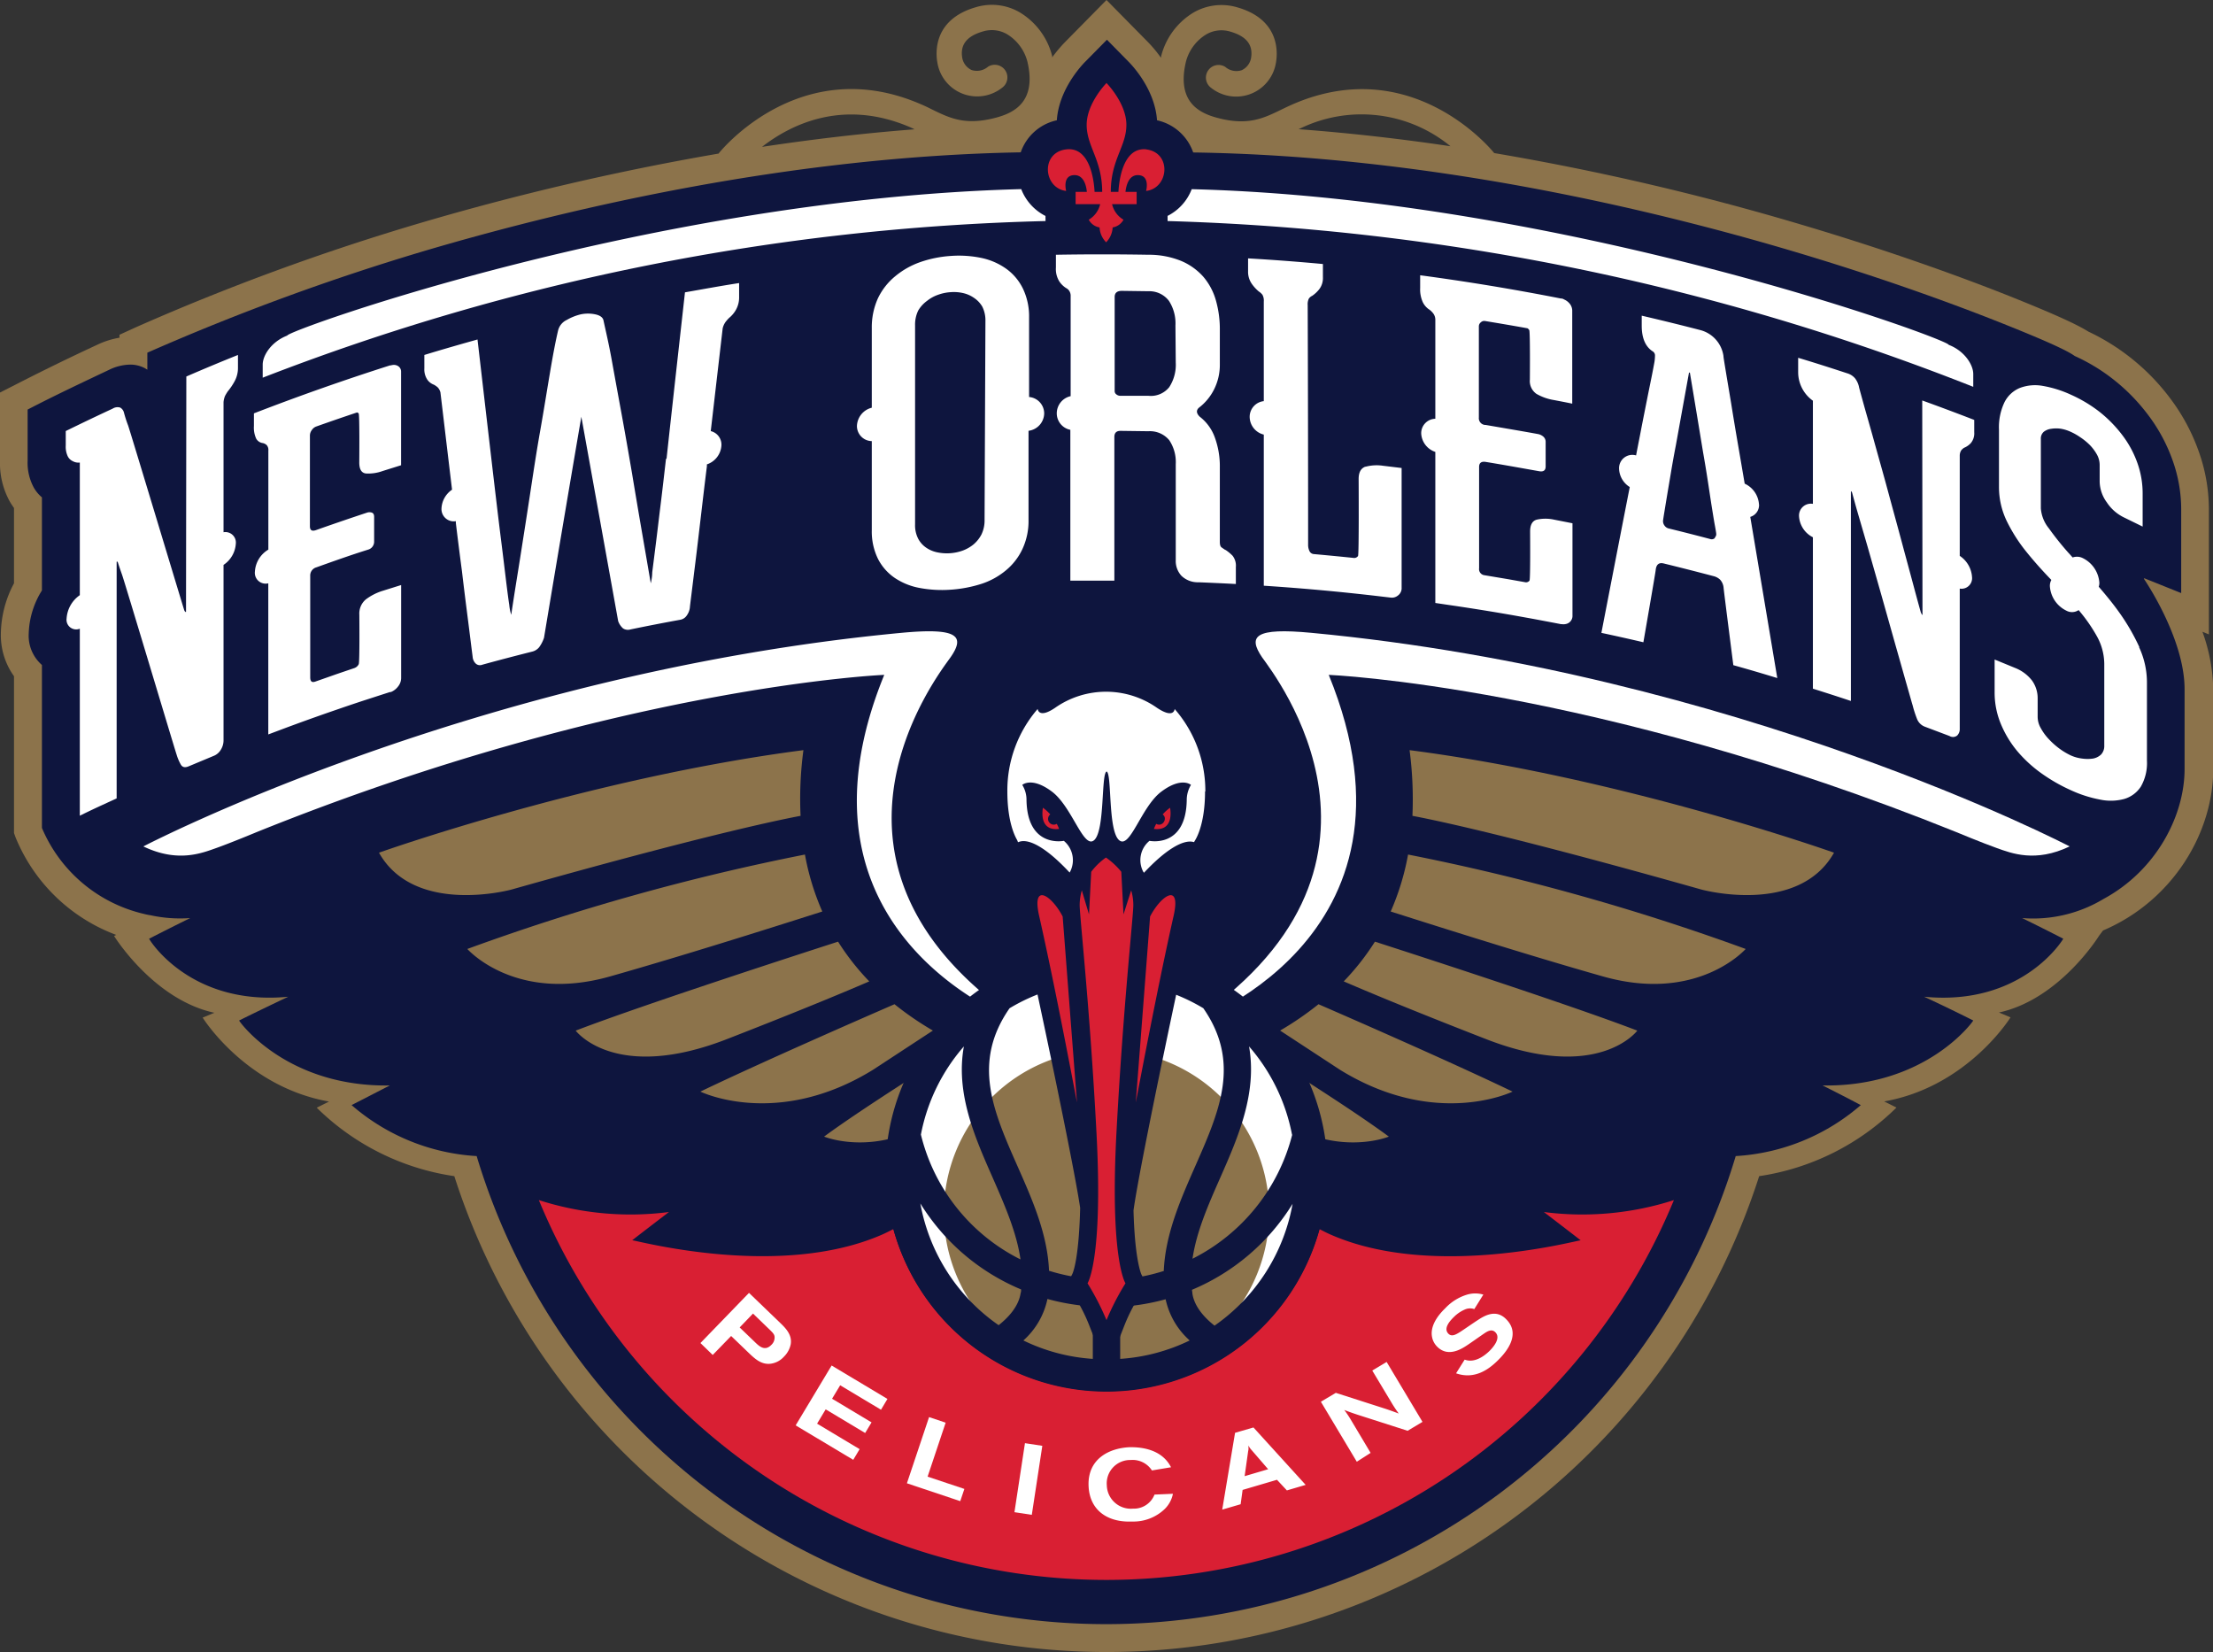 <svg xmlns="http://www.w3.org/2000/svg" viewBox="0 0 360.46 269.05"><rect x="0" y="0" width="360.46" height="269.05" fill="#333333" stroke="none"/><defs><style>.cls-1{fill:#8c734b}.cls-2{fill:#0e153e}.cls-3{fill:#d91f33}.cls-4{fill:#fff}</style></defs><g id="Layer_2" data-name="Layer 2"><g id="Layer_1-2" data-name="Layer 1"><path class="cls-1" d="M358.7 102.87l1.09.45V83a28.14 28.14 0 00-1.65-9.47 32.19 32.19 0 00-4.74-8.77A35.59 35.59 0 00340.15 54c-1.59-1-4.69-2.52-13-5.84-7.09-2.81-18.64-7.08-33.42-11.48a423.08 423.08 0 00-50.35-11.75c-.13-.17-13.12-16.4-32.69-8-.67.29-1.32.6-2 .93-2.92 1.42-5.46 2.66-10.42 1.33-2.93-.78-6.64-2.58-5.11-9.11a7.38 7.38 0 013.27-4.45 4.93 4.93 0 014-.47c2.62.76 3.72 2.18 3.34 4.33a2.71 2.71 0 01-1.51 1.94 2.77 2.77 0 01-2.69-.54 2.06 2.06 0 00-2.32 3.4 6.56 6.56 0 0010.58-4.08c.29-1.6.67-7-6.25-9a9.07 9.07 0 00-7.24.87 11.65 11.65 0 00-5.21 7.07c0 .08 0 .16-.05.23A21 21 0 00187 6.87L180.23 0l-6.77 6.87a22.86 22.86 0 00-2.08 2.48 2.23 2.23 0 000-.23 11.62 11.62 0 00-5.22-7.07 9 9 0 00-7.23-.87c-6.92 2-6.54 7.41-6.25 9a6.56 6.56 0 0010.58 4.08 2.06 2.06 0 00-2.32-3.4 2.8 2.8 0 01-2.69.54 2.71 2.71 0 01-1.51-1.94c-.38-2.15.71-3.57 3.34-4.33a4.93 4.93 0 014 .47 7.42 7.42 0 013.27 4.45c1.53 6.53-2.18 8.33-5.11 9.11-5 1.33-7.5.09-10.42-1.33-.66-.33-1.3-.64-2-.93-19.57-8.37-32.56 7.85-32.69 8a.67.67 0 00-.07.11A431.46 431.46 0 0068.52 36.3a383.41 383.41 0 00-46.39 17l-2.67 1.22V55a13.55 13.55 0 00-3.56 1.12c-4.32 2-8.61 4.09-12.76 6.21L0 63.93V75a12.92 12.92 0 001.59 6.67c.21.37.45.72.69 1.06V95a17.88 17.88 0 00-2.14 8.2 11.47 11.47 0 002.14 6.93v25.54l.27.74a28.44 28.44 0 0016.38 15.85l-.35.17s6.4 10.36 16.33 12.51l-1.9.79S40 177 53.59 179.4l-2 1A40.21 40.21 0 0074 191.55a111.61 111.61 0 00212.54 0 40.21 40.21 0 0022.36-11.17l-2-1c13.59-2.39 20.58-13.69 20.58-13.69l-1.89-.79c9.93-2.15 16.32-12.51 16.32-12.51l.64-.85c11.33-4.82 17.95-15.88 17.95-26.31v-13a29 29 0 00-1.76-9.34M236.29 23.82c-8-1.19-16.3-2.15-24.77-2.78l.74-.34a22.82 22.82 0 0124 3.12M148.2 20.7c.26.11.51.24.77.36-8.5.65-16.82 1.65-24.85 2.86 4.58-3.57 13.1-7.92 24.08-3.22"/><path class="cls-2" d="M349.28 94.18l6 2.41V83a23.78 23.78 0 00-1.39-8 27.54 27.54 0 00-4.08-7.53 31.15 31.15 0 00-5.57-5.67 30.35 30.35 0 00-6.3-3.82c-1.18-.85-4.28-2.33-12.49-5.59-7-2.77-18.42-7-33-11.35-24.08-7.18-60.33-15.67-98.1-16.21a8.06 8.06 0 00-5.89-5.24c-.34-4.94-3.89-8.79-4.64-9.54l-3.52-3.58-3.53 3.58c-.74.75-4.3 4.6-4.63 9.54a8 8 0 00-5.88 5.22c-37.18.65-72.72 8.9-96.39 15.84A383.43 383.43 0 0024 57.44v2.77s-.34-.22-.53-.31a5.06 5.06 0 00-2.28-.52 8.08 8.08 0 00-3.4.84c-4.22 2-8.47 4-12.61 6.13l-.68.35V75a8.53 8.53 0 001 4.4A5.79 5.79 0 006.83 81v15.16a13.92 13.92 0 00-2.15 7 6.33 6.33 0 002.15 5.14v26.54a23.92 23.92 0 0016.62 14c.29.08.6.14.91.2h.07a22.69 22.69 0 006.55.48q-3.36 1.65-6.69 3.36c0 .13 6.66 11 22.66 9.45-2.66 1.26-5.32 2.54-8 3.87 0 .15 7.68 10.86 24.54 10.58-3.89 2-6.23 3.2-6.22 3.2a34.1 34.1 0 0020.37 8.3 107.08 107.08 0 00205.08 0 34.1 34.1 0 0020.37-8.3s-2.33-1.25-6.22-3.2c16.86.28 24.51-10.43 24.54-10.58-2.64-1.33-5.3-2.61-8-3.87 16 1.57 22.62-9.32 22.66-9.45-2.22-1.14-4.46-2.26-6.7-3.36a22.28 22.28 0 0013.3-3.14c8.52-4.61 13.16-13.49 13.16-21.14v-13c0-8.37-6.64-18-6.64-18"/><path class="cls-3" d="M251.48 197.4c2 1.53 4 3.06 6 4.61 0-.21-23.8 6.52-40.76-.95-.62-.27-1.21-.58-1.81-.89a36 36 0 01-69.39 0c-.59.3-1.19.61-1.8.88-17 7.47-40.8.74-40.76.95 2-1.55 4-3.08 6-4.61a48.68 48.68 0 01-21.19-1.94 100 100 0 00184.88 0 48.7 48.7 0 01-21.19 1.94"/><path class="cls-4" d="M170.29 35.17a8.21 8.21 0 01-3.95-4.37C106.39 32.36 46.68 53.86 46.79 54.65c-2.6 1-4 3.24-4 4.73v2.13A377.66 377.66 0 01170.3 36zM317.41 56.16c.13-.85-62.61-23.82-123.3-25.35a8.13 8.13 0 01-3.93 4.35V36a386.41 386.41 0 01131.23 27v-2.09c0-1.49-1.41-3.76-4-4.75"/><path class="cls-3" d="M186.8 24.33c-3.88-.47-4.52 5.05-4.63 6.92h-1.24c0-5.27 2.54-7.39 2.54-10.92s-3.24-6.81-3.24-6.81S177 16.8 177 20.33s2.51 5.65 2.53 10.92h-1.24c-.1-1.87-.74-7.39-4.63-6.92-4.19.5-3.74 6.31 0 6.77 0 0-.7-2.58 1.37-2.58 1.51 0 1.92 1.76 2 2.73h-1.83v2h4a4 4 0 01-1.86 2.53 2.45 2.45 0 001.76 1.26 3.7 3.7 0 001.07 2.42 3.72 3.72 0 001.06-2.42 2.46 2.46 0 001.77-1.26 3.94 3.94 0 01-1.86-2.53h4v-2h-1.82c.11-1 .52-2.73 2-2.73 2.07 0 1.36 2.58 1.36 2.58 3.74-.46 4.2-6.27 0-6.77"/><path class="cls-4" d="M167.62 64.65V51.71a10.47 10.47 0 00-1-4.7 8.63 8.63 0 00-2.71-3.23 10.8 10.8 0 00-4-1.76 18 18 0 00-5-.34 18.87 18.87 0 00-5 1 13.13 13.13 0 00-4.08 2.3 10.45 10.45 0 00-2.83 3.6 11.43 11.43 0 00-1 4.82v13a3.18 3.18 0 00-2.42 3 2.46 2.46 0 002.42 2.44v14.52a10.1 10.1 0 001 4.64 8.35 8.35 0 002.74 3.12 10.75 10.75 0 004.08 1.64 19.69 19.69 0 005 .28 21 21 0 005-.94 12 12 0 004-2.19 10 10 0 002.71-3.48 10.78 10.78 0 001-4.75V70.16a2.91 2.91 0 002.55-2.83 2.69 2.69 0 00-2.55-2.68m-7.16 20a5.26 5.26 0 01-.51 2.4 5.36 5.36 0 01-1.32 1.64 6.15 6.15 0 01-1.79 1 7.64 7.64 0 01-4.06.27 4.92 4.92 0 01-1.82-.76 4 4 0 01-1.31-1.46 4.76 4.76 0 01-.51-2.33V53a5.25 5.25 0 01.51-2.42A5.18 5.18 0 01151 49a6 6 0 011.82-1 7.41 7.41 0 012.05-.42 6.78 6.78 0 012 .15 5.06 5.06 0 011.79.79 4.35 4.35 0 011.34 1.42 5 5 0 01.51 2.35zM30.3 99.54c0 .14 0 .17-.1.11a.68.68 0 01-.17-.21c-.2-.57-8.72-28.86-9.16-30.14a20.22 20.22 0 01-.68-2.1 1.29 1.29 0 00-.61-.82 1.48 1.48 0 00-1.23.17q-3.83 1.78-7.64 3.65v2.35a3.64 3.64 0 00.34 1.79 1.7 1.7 0 00.81.77 1.89 1.89 0 001.14.22v21.6a5 5 0 00-2.15 3.78 1.57 1.57 0 002.15 1.68v30.46c2-1 4-1.9 6-2.82v-38.2c0-.28 0-.42.06-.39a.46.46 0 01.14.16s.22.71.68 2 8.77 29.05 8.88 29.28a7.72 7.72 0 00.71 1.67c.26.42.68.5 1.27.25l4-1.67a2.37 2.37 0 001.26-1.08 2.85 2.85 0 00.41-1.44V92a4.49 4.49 0 002-3.44 1.71 1.71 0 00-2-1.88V65.49a3.47 3.47 0 01.24-1 8.24 8.24 0 01.45-.75 10.11 10.11 0 001.11-1.64 4.5 4.5 0 00.55-2.21v-2.08q-4.22 1.69-8.41 3.51zM313.14 100.05c0 .14 0 .15-.11 0a2.23 2.23 0 01-.17-.35c-.19-.68-.56-2-1.12-4.1s-1.2-4.43-1.92-7.12-1.49-5.48-2.3-8.48-1.58-5.68-2.27-8.18-1.3-4.57-1.76-6.24-.71-2.56-.71-2.65a3.52 3.52 0 00-.63-1.32 2.65 2.65 0 00-1.26-.81c-2.65-.87-5.3-1.72-8-2.53v2.34a5.71 5.71 0 002.4 4.65v16.8a1.93 1.93 0 00-2.26 2 4.11 4.11 0 002.26 3.44v24.66c2.07.65 4.13 1.31 6.19 2V80.35c0-.28 0-.39.07-.33a.89.89 0 01.14.26s.24.89.7 2.54l1.8 6.18 2.28 8 2.3 8.16c.73 2.55 1.34 4.74 1.86 6.55s.81 2.87.9 3.14a18.33 18.33 0 00.73 2.26 2.21 2.21 0 001.29 1.25l4 1.51a1.09 1.09 0 001.24-.08 1.48 1.48 0 00.42-1.12V95.86a1.72 1.72 0 002-1.89 4.49 4.49 0 00-2-3.44V74.16a1.62 1.62 0 01.25-.83 2 2 0 01.45-.4 3.12 3.12 0 001.1-.76 2.47 2.47 0 00.56-1.78v-2q-4.23-1.64-8.47-3.17zM348.47 105.4a34.38 34.38 0 00-3.17-5.5c-1.05-1.49-2.22-2.92-3.45-4.34a2.16 2.16 0 00.1-.65 4.84 4.84 0 00-2.67-4 2.1 2.1 0 00-1.68-.12c-.22-.24-.45-.51-.67-.74a47.73 47.73 0 01-3.2-4 5.82 5.82 0 01-1.31-3.26V71.5a1.45 1.45 0 01.48-1.18 2.44 2.44 0 011.24-.49 5.22 5.22 0 011.57 0 6.44 6.44 0 011.56.49 9.66 9.66 0 011.54.87 10.14 10.14 0 011.57 1.27 7.39 7.39 0 011.18 1.58 3.52 3.52 0 01.44 1.76v2.64a5.89 5.89 0 001.16 3.37 7 7 0 002.84 2.48l3 1.47V80.5a14.77 14.77 0 00-.87-5.14 16.66 16.66 0 00-2.46-4.52 21 21 0 00-3.67-3.75 22.42 22.42 0 00-4.67-2.8 18.4 18.4 0 00-4.64-1.45 7 7 0 00-3.71.35 4.91 4.91 0 00-2.48 2.31 9.45 9.45 0 00-.9 4.5v9.28a12.68 12.68 0 001.28 5.61 26.21 26.21 0 003.2 5c1.25 1.55 2.6 3.06 4.05 4.56a2 2 0 00-.24 1 4.77 4.77 0 002.68 4 1.92 1.92 0 002-.09 26.08 26.08 0 012.92 4.16 9.41 9.41 0 011.26 4.6v13.32a2 2 0 01-.51 1.43 2.56 2.56 0 01-1.32.67 6.17 6.17 0 01-1.78 0 6.31 6.31 0 01-1.84-.51 11.15 11.15 0 01-1.84-1.1 12.34 12.34 0 01-1.74-1.55 8.35 8.35 0 01-1.3-1.78 3.68 3.68 0 01-.52-1.85v-3a4.92 4.92 0 00-.92-2.92 6.51 6.51 0 00-2.78-2.06l-3.31-1.36v5.33a13.32 13.32 0 001 5.13 17.24 17.24 0 002.68 4.45 21.47 21.47 0 003.95 3.63 28 28 0 004.78 2.74 20.26 20.26 0 004.76 1.53 8.44 8.44 0 003.94-.1 4.86 4.86 0 002.7-2 7.67 7.67 0 001-4.23v-12.82a13.57 13.57 0 00-1.28-5.67M108.48 74.72c-.29 2.52-.57 5-.87 7.41s-.55 4.59-.79 6.48-.43 3.42-.58 4.58A8.13 8.13 0 01106 95q-.86-5-1.55-9t-1.5-8.89c-.56-3.27-1.12-6.5-1.7-9.66s-1.12-6.11-1.61-8.83-1-4.84-1.34-6.42c-.09-.49-.54-.83-1.32-1a5.76 5.76 0 00-2.41 0 8.49 8.49 0 00-2.26.91 2.58 2.58 0 00-1.39 1.65q-.59 2.47-1.33 6.89c-.5 2.94-1 6.12-1.61 9.56s-1.13 6.91-1.67 10.46-1.05 6.77-1.5 9.65-1 6.16-1.54 9.81a8 8 0 01-.32-1.62c-.17-1.1-.35-2.53-.57-4.33s-.46-3.83-.75-6.12-.57-4.63-.85-7c-.67-5.61-3-25.77-3-25.77-2.89.81-5.79 1.64-8.66 2.52V60a3 3 0 00.49 1.84 2.24 2.24 0 001.06.81 3.33 3.33 0 01.64.45 1.88 1.88 0 01.43.81c.68 5.71 1.31 11 1.89 15.84a3.92 3.92 0 00-1.72 3.07 2 2 0 002.34 2.06v.3q.49 4.05 1 7.89c.3 2.57.59 4.87.85 6.9s.47 3.7.63 5 .26 2 .26 2.06a1.69 1.69 0 00.46 1 1 1 0 001.1.23c2.68-.74 5.37-1.44 8.06-2.12a2.13 2.13 0 001.21-.73 5.6 5.6 0 00.79-1.54q3-18 6.08-36 3 16.62 6 33.29a2.88 2.88 0 00.79 1.18 1.45 1.45 0 001.22.17q4-.83 8.08-1.57a1.62 1.62 0 001.11-.74 2.76 2.76 0 00.47-1.18c0-.1.09-.83.26-2.19s.38-3.1.65-5.26.55-4.58.87-7.29.64-5.48 1-8.34v-.31a3.47 3.47 0 002.37-3.14 2.27 2.27 0 00-1.74-2.28q.89-7.68 1.94-16.72a2.94 2.94 0 01.43-1 5.65 5.65 0 01.65-.74 4.6 4.6 0 001.09-1.31 4.1 4.1 0 00.51-2.07V46.1c-3 .46-5.89 1-8.82 1.51 0 0-2.37 21.21-3 27.11M286.51 82.17a4 4 0 00-2.33-3.4c-.34-2-.67-3.94-1-5.85q-.69-4-1.21-7.26c-.36-2.16-.66-3.93-.89-5.33s-.36-2.18-.36-2.37a5.11 5.11 0 00-3.72-4.19c-3.19-.83-6.38-1.61-9.59-2.36v1.64c0 2 .6 3.42 1.8 4.18a.77.77 0 01.36.68 7.59 7.59 0 01-.08 1s-.11.61-.32 1.7-.51 2.51-.86 4.27-.75 3.76-1.18 6c-.21 1.08-.43 2.18-.64 3.29a2.16 2.16 0 00-2.77 2.15 3.66 3.66 0 001.74 3c-1.36 6.9-4.62 23.75-4.62 23.75q3.42.73 6.84 1.53s2-11.51 2-11.73c.09-.93.52-1.29 1.29-1.11q4.08 1 8.13 2.07a2.35 2.35 0 011.07.57 2.22 2.22 0 01.57 1.29c0 .23 1.59 12.64 1.59 12.64q3.58 1 7.16 2.1s-2.94-17.55-4.4-26.25a2 2 0 001.43-2m-7.2 5.45a.76.76 0 01-.78.15c-2.24-.59-4.47-1.16-6.72-1.71a1.16 1.16 0 01-.71-.49 1.17 1.17 0 01-.22-.87s.06-.43.18-1.16.27-1.66.46-2.8.41-2.42.65-3.86.5-2.89.79-4.38q1.07-5.93 2.14-11.83h.14q1.08 6.45 2.14 12.92c.29 1.63.55 3.23.79 4.78s.45 3 .64 4.18.36 2.25.5 3 .21 1.21.21 1.26a.76.76 0 01-.21.72M199.57 89.56c-.24-.16-.45-.3-.62-.43s-.26-.42-.26-.9V76.09a13.62 13.62 0 00-.8-4.8 7.4 7.4 0 00-2.49-3.44c-.53-.54-.58-1-.14-1.43a8.58 8.58 0 002.49-3 8.88 8.88 0 00.94-4.11v-5.6a17.08 17.08 0 00-.65-4.82 10.15 10.15 0 00-2.04-3.82 10 10 0 00-3.62-2.58 13.94 13.94 0 00-5.33-1q-7.55-.13-15.06 0v2.06a3.83 3.83 0 00.54 2.26 3.69 3.69 0 001.13 1.11 1.31 1.31 0 01.51.46 1.5 1.5 0 01.22.89v16.25a2.87 2.87 0 00-2.26 2.77 2.74 2.74 0 002.21 2.71v24.57h7.17v-23.4c0-.66.32-1 1-1l4.54.06a4.09 4.09 0 013.4 1.46 6.41 6.41 0 011.06 3.9v15.63a3.57 3.57 0 00.92 2.55 3.83 3.83 0 002.8 1.06q3 .12 6.07.28v-2.77a2.61 2.61 0 00-.54-1.84 7.36 7.36 0 00-1.14-.94m-8.11-30.51a6.68 6.68 0 01-1.06 4 3.83 3.83 0 01-3.4 1.41h-4.61a1 1 0 01-.59-.22.65.65 0 01-.29-.56V48.37q0-1 1.17-1l4.32.06A4 4 0 01190.4 49a6.74 6.74 0 011.06 4zM222.4 76c-.73.26-1.1.92-1.1 2 0 .29.07 12.31-.1 12.55a.75.75 0 01-.76.31q-3.21-.33-6.42-.62a.85.85 0 01-.73-.49 2.31 2.31 0 01-.22-1q0-19.53-.07-39.07a2.06 2.06 0 01.19-1.05 1.36 1.36 0 01.54-.45 5.13 5.13 0 001.17-1.1 3 3 0 00.58-1.94V43q-6.09-.57-12.19-.92v2.12a3.41 3.41 0 00.59 2 6.45 6.45 0 001.17 1.28 2.31 2.31 0 01.58.53 1.93 1.93 0 01.22 1.09v16.23a2.57 2.57 0 00-2.3 2.57 3 3 0 002.3 2.88v24.61q9.65.63 19.25 1.77l1.46.17a1.55 1.55 0 001.15-.35 1.48 1.48 0 00.59-1.28V76.22l-3.06-.37a7 7 0 00-2.84.17M64 59.44a1.55 1.55 0 00-.35.07h-.13q-11.17 3.56-22.16 7.81v2.06a4.27 4.27 0 00.37 2.06 1.44 1.44 0 001.08.72 1.37 1.37 0 01.63.33 1.17 1.17 0 01.27.89v16.13a4.47 4.47 0 00-2.19 3.57A1.76 1.76 0 0043.7 95v24.61l1.81-.68q4.76-1.79 9.55-3.43c1.36-.47 2.72-.93 4.09-1.38l3.09-1 1.27-.41h.13a2.05 2.05 0 00.51-.26 2.73 2.73 0 00.66-.61 2.22 2.22 0 00.53-1.45V95.28l-3 .94a8.88 8.88 0 00-2.75 1.4 3 3 0 00-1.06 2.48c0 .28.07 7.76-.1 8.07a1.25 1.25 0 01-.73.64l-2.68.91-3.65 1.28c-.56.2-.84 0-.84-.7V93.77a1.37 1.37 0 011-1.37c2.79-1 5.6-2 8.41-2.88a1.34 1.34 0 001-1.34v-4c0-.39-.13-.61-.39-.7a1.24 1.24 0 00-.74 0q-4.17 1.38-8.33 2.85c-.7.25-1 0-1-.62V70.9a1.51 1.51 0 01.31-.86 1.49 1.49 0 01.67-.56c2.22-.79 4.46-1.56 6.7-2.31a.54.54 0 01.26.16c.17.21.1 7.73.1 8 0 1.09.35 1.68 1.06 1.78a6.83 6.83 0 002.75-.4l3-.94V60.53a1.05 1.05 0 00-.49-.91 1.27 1.27 0 00-.86-.18M254.74 48.75a1.48 1.48 0 00-.35-.13h-.13q-11.43-2.25-22.94-3.79v2.07a5.1 5.1 0 00.4 2.25 3 3 0 001.12 1.29 3.13 3.13 0 01.65.66 1.73 1.73 0 01.3 1v16.1a2.35 2.35 0 00-2.3 2.4 3.35 3.35 0 002.3 3v24.6l1.88.28a371 371 0 019.91 1.57c1.4.24 2.8.5 4.2.75l3.18.6 1.3.25h.14a1.46 1.46 0 00.51 0 1.38 1.38 0 00.68-.26 1.35 1.35 0 00.54-1.17v-15l-3-.59a6.57 6.57 0 00-2.82 0c-.72.2-1.08.84-1.08 1.93 0 .29.06 7.79-.1 8a.71.71 0 01-.76.25l-2.76-.49-3.82-.64a1 1 0 01-.87-1.13v-16.5c0-.66.36-.94 1.09-.82 2.89.47 5.79 1 8.67 1.51.72.13 1.08-.12 1.08-.79V72a1.12 1.12 0 00-.39-.9 1.9 1.9 0 00-.76-.39c-2.87-.53-5.73-1-8.6-1.5a1.1 1.1 0 01-1.13-1.21V53.18a.83.83 0 01.33-.69.78.78 0 01.68-.21c2.31.38 4.62.77 6.93 1.19a1.26 1.26 0 01.27.29c.16.3.1 7.78.1 8.06a2.54 2.54 0 001.08 2.33 8.37 8.37 0 002.82 1c1 .19 2 .38 3 .59V50.53a1.83 1.83 0 00-.5-1.17 2.29 2.29 0 00-.88-.61M122 210.56l5.07 4.88c.87.84 2 1.95 1.72 3.51a3.93 3.93 0 01-1.1 2 3.51 3.51 0 01-2.18 1.15c-1.46.17-2.49-.74-3.55-1.76l-2.87-2.76-3 3.09-2-1.94zm-1.52 5.63l2.53 2.43c.66.64 1.58 1.5 2.63.41a1.62 1.62 0 00.53-1.24c0-.51-.35-.8-1.21-1.63l-2.31-2.23zM135.46 222.39l9.09 5.44-1.05 1.76-6.65-3.98-1.32 2.19 6.43 3.85-1.04 1.73-6.43-3.85-1.4 2.33 6.93 4.15-1.04 1.74-9.38-5.61 5.86-9.75zM151.33 230.79l2.7.91-2.94 8.79 5.99 2-.67 1.99-8.69-2.91 3.61-10.78z"/><path class="cls-4" transform="rotate(-81.34 167.507 240.871)" d="M161.82 239.44h11.37v2.86h-11.37z"/><path class="cls-4" d="M191.05 243.28a4.76 4.76 0 01-1.38 2.52 7.36 7.36 0 01-5.26 2c-4 .17-6.93-1.82-7.1-5.79-.18-4.28 3.16-6.17 6.75-6.32 1.31 0 5.06.08 6.68 3.27l-3.11.52a3.74 3.74 0 00-3.48-1.7 3.81 3.81 0 00-3.87 4.13 3.92 3.92 0 004.27 3.79 3.6 3.6 0 003.5-2.29zM201.17 233.35l3-.87 8.5 9.35-3.06.9L208 241l-5.6 1.65-.32 2.33-3 .88zm2.72 2.84a3.68 3.68 0 01-.31-.38 1.71 1.71 0 01-.22-.4 2.91 2.91 0 000 .42c0 .15 0 .31-.05.46l-.58 4.12 3.83-1.13zM215.15 228.29l2.43-1.45 8 2.57c1 .33 1.19.41 2.25.8a22.29 22.29 0 01-1.31-2l-3-5 2.34-1.4 5.84 9.76-2.42 1.45-8.14-2.61c-.87-.29-1.22-.41-2.18-.78a17.39 17.39 0 011.08 1.61l3.21 5.38-2.25 1.44zM238.57 221.43c1.42.53 2.88-.3 4-1.37.5-.49 2-2.08 1-3.08-.57-.59-1.27-.18-1.79.17s-2.33 1.63-2.78 1.92c-.89.59-3.14 2.07-4.93.23a3 3 0 01-.8-1.48c-.39-1.76.84-3.51 2.14-4.76a8.06 8.06 0 013.57-2.22 4.68 4.68 0 012.63 0l-1.47 2.36a2.12 2.12 0 00-1.37 0 5.69 5.69 0 00-1.95 1.28c-.9.87-1.66 1.94-.91 2.72.52.53 1.13.21 1.88-.25.4-.25 2.34-1.59 2.8-1.88 1.12-.74 3.07-2 4.8-.16 2.55 2.63-.49 5.75-1.52 6.75-1.34 1.3-3.64 3.07-6.7 2zM167.09 166.91s-40.78-13.64-23.06-57c0 0-43.13 1.78-102.23 25.61 0 0-4.15 1.73-6.57 2.59s-6.31 2.41-11.88-.26c0 0 54.06-28.24 123.52-34.79 9.17-.86 10.37.52 7.95 4-2 2.83-26.78 34.36 12.27 59.91"/><path class="cls-1" d="M130.86 122.17c-35 4.54-69.13 16.7-69.13 16.7 5.82 10.34 21.6 6 21.6 6 29.62-8.37 42.83-11.21 47.07-12a59.72 59.72 0 01.46-10.67M131.12 139.17a368.24 368.24 0 00-55 15.38s7.78 8.85 23.22 4.48c13-3.68 29.63-9 34.6-10.58a41.11 41.11 0 01-2.83-9.28M136.54 153.35c-5.27 1.7-31.64 10.23-42.77 14.5 0 0 6.38 8.56 24.82 1.31 12.84-5 19.92-8 23-9.33a40.12 40.12 0 01-5.09-6.48M145.7 163.55c-4.61 2-21.72 9.47-31.62 14.23 0 0 12.46 6.11 28.13-3.56l9.74-6.38a50.72 50.72 0 01-6.25-4.29M156.69 170.32c-3.13 2-16.12 10.11-22.46 14.79 0 0 10.76 4.44 21.8-5.94 3.59-3.37 5.55-5.29 6.63-6.38-1.9-.69-3.91-1.5-6-2.47"/><path class="cls-4" d="M193.36 166.91s40.79-13.64 23.07-57c0 0 43.12 1.78 102.23 25.61 0 0 4.15 1.73 6.57 2.59s6.3 2.41 11.88-.26c0 0-54.07-28.24-123.53-34.79-9.16-.86-10.37.52-8 4 2 2.83 26.79 34.36-12.27 59.91"/><path class="cls-1" d="M229.6 122.17c35 4.54 69.13 16.7 69.13 16.7-5.82 10.34-21.61 6-21.61 6-29.61-8.37-42.82-11.21-47.06-12a61.65 61.65 0 00-.46-10.67M229.34 139.17a368.91 368.91 0 0155 15.38s-7.78 8.85-23.22 4.48c-13-3.68-29.63-9-34.6-10.58a41.11 41.11 0 002.83-9.28M223.92 153.35c5.27 1.7 31.64 10.23 42.77 14.5 0 0-6.38 8.56-24.82 1.31-12.85-5-19.92-8-23-9.33a40.12 40.12 0 005.09-6.48M214.76 163.55c4.61 2 21.72 9.47 31.61 14.23 0 0-12.45 6.11-28.12-3.56l-9.74-6.38a50.72 50.72 0 006.25-4.29M203.77 170.32c3.13 2 16.12 10.11 22.45 14.79 0 0-10.76 4.44-21.8-5.94-3.59-3.37-5.54-5.29-6.62-6.38 1.9-.69 3.91-1.5 6-2.47"/><path class="cls-4" d="M213.63 190.6a33.4 33.4 0 11-33.4-33.37 33.38 33.38 0 0133.4 33.37"/><path class="cls-1" d="M206.72 197.51A26.49 26.49 0 11180.23 171a26.48 26.48 0 0126.49 26.47"/><path class="cls-2" d="M180.23 154.64a36 36 0 1036 36 36 36 0 00-36-36m30.25 30.16a31.27 31.27 0 01-16.24 20.2c.64-4.4 2.55-8.74 4.55-13.27 2.89-6.55 6-13.71 4.66-21.31a30.71 30.71 0 017 14.38m-46-20.6a30.57 30.57 0 0113.55-4.28v48.39a31.77 31.77 0 01-7.13-1.35c-.25-6-2.72-11.57-5.12-17-4-9.05-7.44-16.92-1.32-25.74m6.17 47.33a36.2 36.2 0 007.4 1.23v8.53a30.38 30.38 0 01-11.31-3 12.48 12.48 0 003.91-6.71m11.86 1.23a36.2 36.2 0 007.4-1.23 12.49 12.49 0 003.92 6.71 30.49 30.49 0 01-11.32 3zm7.13-5.85a30.94 30.94 0 01-7.13 1.39v-48.45A30.57 30.57 0 01196 164.2c6.12 8.82 2.67 16.69-1.32 25.74-2.39 5.43-4.85 11-5.12 17M157 170.42c-1.38 7.6 1.77 14.76 4.66 21.31 2 4.56 3.94 9 4.56 13.38A30.89 30.89 0 01150 184.78a30.58 30.58 0 017-14.36M149.91 196a35.24 35.24 0 0016.41 14c0 .21 0 .41-.08.61-.34 2.31-2.25 4.17-3.58 5.21A30.78 30.78 0 01149.91 196m47.9 19.88c-1.34-1.05-3.25-2.91-3.59-5.21 0-.2-.05-.4-.07-.61a35.28 35.28 0 0016.39-14 30.79 30.79 0 01-12.73 19.85"/><path class="cls-2" d="M190.93 107.94s-.28 1.13-1 1.13-5-2.07-7.08-3.19c-.89-.48-2.13-1.2-2.57-1.45 0 0-1.85 1-2.73 1.45-2.08 1.12-6.4 3.19-7.09 3.19s-1-1.13-1-1.13-11.34 6.84-11.34 25.74c0 14.07 7.33 20.45 7.33 20.45l1 4h27.42l1-4s7.33-6.38 7.33-20.45c0-18.9-11.34-25.74-11.34-25.74"/><path class="cls-4" d="M196.33 128.91a20.27 20.27 0 00-5-13.44s-.08 1.67-2.87-.19a14.45 14.45 0 00-16.61 0c-2.7 1.83-2.83.18-2.83.18a20.31 20.31 0 00-4.94 13.44c0 4.84 1.19 7.23 1.6 7.92 2.41 6.18 8 10.51 14.48 10.51s11.95-4.25 14.4-10.32c.14-.2 1.72-2.53 1.72-8.11"/><path class="cls-2" d="M186.29 142.1s0-.07-.06-.1a4.06 4.06 0 011-5.06s5.94 1.24 6.07-6.63a4.7 4.7 0 01.69-2.48s-1.52-1.38-4.83 1.1-5.11 9.52-6.91 7.87-1.12-10.81-2-11.15c-.91.34-.26 9.51-2 11.15s-3.59-5.38-6.9-7.87-4.84-1.1-4.84-1.1a4.58 4.58 0 01.69 2.48c.14 7.87 6.08 6.63 6.08 6.63a4.1 4.1 0 011 5.07l-.06.09c-7.08-7.6-11.2-6.57-9.17 2 2 8.36 9.67 44.29 10.89 52.62-.18 7.5-1 10.18-1.27 10.75l-.77 1.54.85 1.72a26.71 26.71 0 012.62 5l2.92 7.42 2.9-7.4a27.35 27.35 0 012.62-5l.89-1.63-.81-1.62c-.22-.56-1.07-3.15-1.26-10.37 1-7.47 8.85-44.5 10.88-53s-2.09-9.55-9.17-2"/><path class="cls-3" d="M175.42 179.55c-2.54-13.37-4.55-23.26-6.17-30.43-1.23-5.48 2.06-3.29 3.84.14zM185 179.55c2.55-13.37 4.55-23.26 6.17-30.43 1.23-5.48-2.06-3.29-3.84.14zM171.4 134.27a.93.93 0 01-.65-1.16.87.87 0 01.32-.47 7 7 0 00-1.19-1.09s-.83 3.87 2.63 3.45a6.8 6.8 0 00-.38-.83.93.93 0 01-.73.1M190.58 131.55a7.09 7.09 0 00-1.2 1.09.88.88 0 01.33.47 1 1 0 01-.66 1.16.9.9 0 01-.72-.1 6.8 6.8 0 00-.38.83c3.46.42 2.63-3.45 2.63-3.45M181.85 184.51c1.1-20.65 2.75-35.28 2.75-37.11a8.56 8.56 0 00-.35-2.4l-1.25 3.92-.36-6.94a12.06 12.06 0 00-2.47-2.3h-.06a10.87 10.87 0 00-2.37 2.3l-.36 6.94-1.17-3.92a8.67 8.67 0 00-.35 2.41c0 1.83 1.65 16.46 2.74 37.11S177.14 209 177.14 209a42.41 42.41 0 013.09 6 41.27 41.27 0 013.09-6s-2.56-3.84-1.47-24.49"/></g></g></svg>